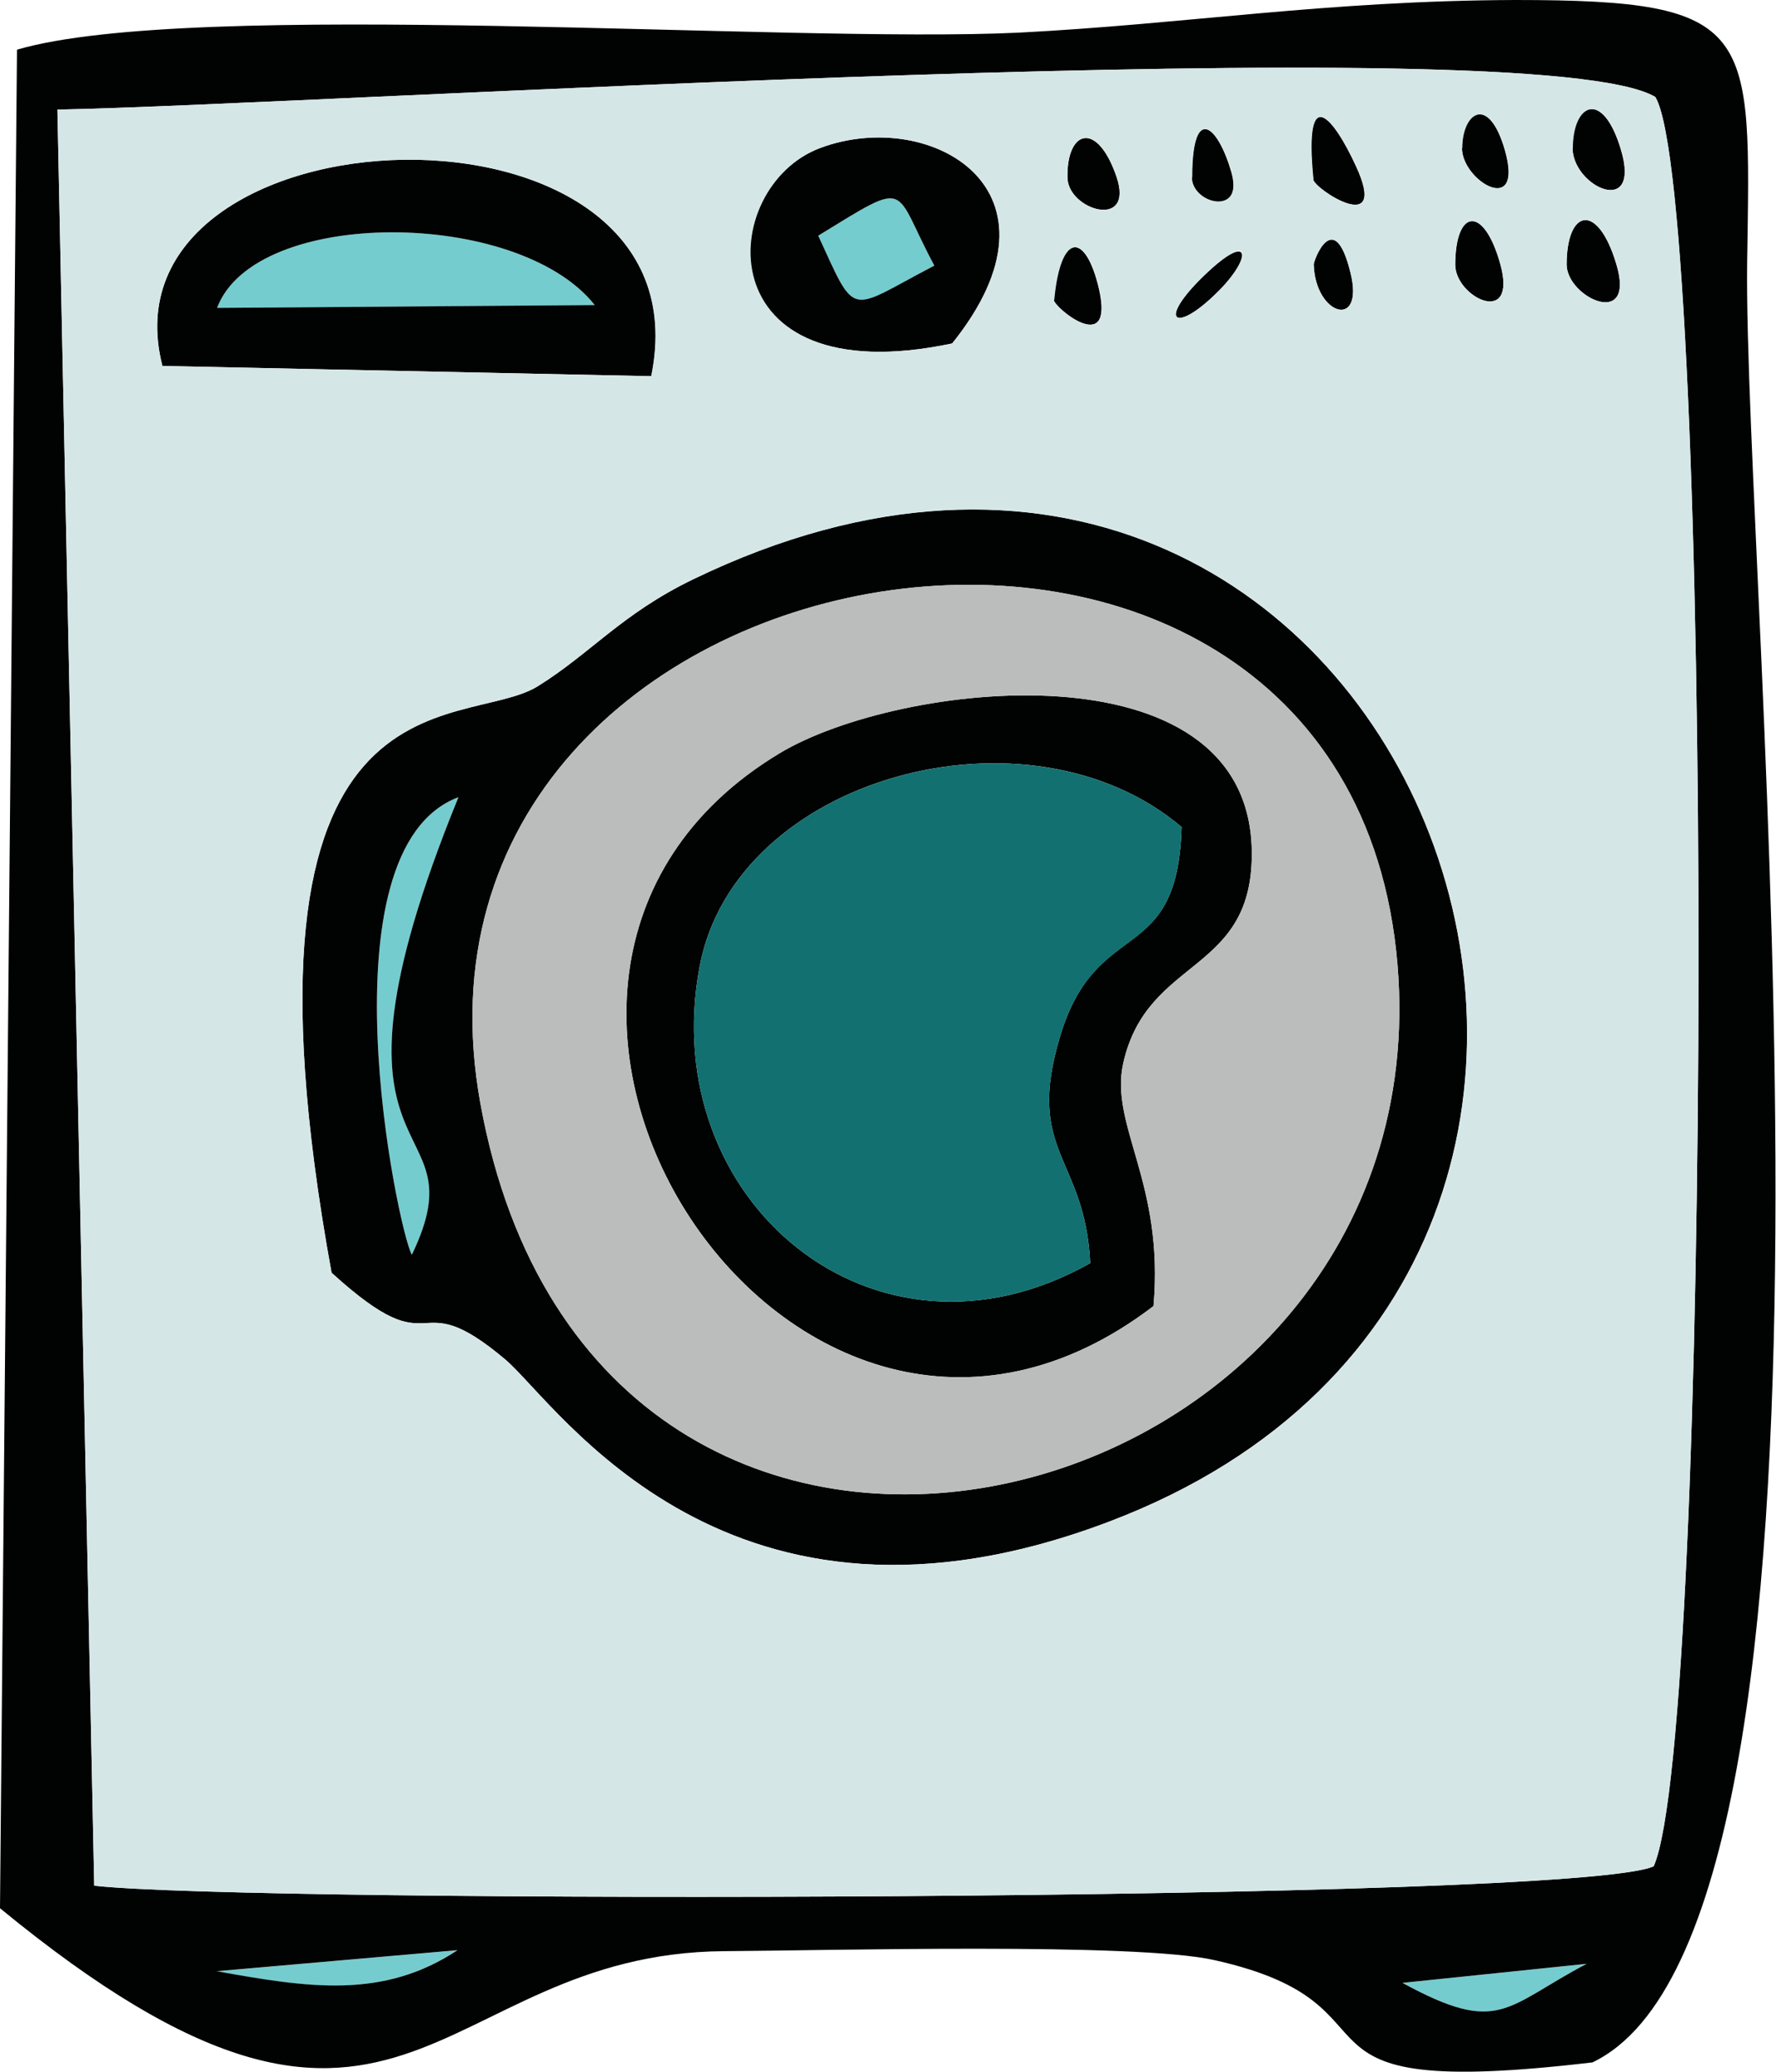 <svg xmlns="http://www.w3.org/2000/svg" viewBox="0 0 163.05 190.16"><defs><style>.a{fill:#75ccce;}.a,.b,.c,.d,.e{fill-rule:evenodd;}.b{fill:#010202;}.c{fill:#d5e6e6;}.d{fill:#bbbcbc;}.e{fill:#127070;}</style></defs><path class="a" d="M19.93,28.26,54.6,28C47.57,19.11,23.41,19,19.93,28.26Z"/><path class="a" d="M37.81,115.17c6.61-13.72-10.34-6.15,4.28-42C29.28,78,36.51,112.88,37.81,115.17Z"/><path class="a" d="M75.12,21.63c3.57,7.77,2.66,6.92,10.66,2.75C81.86,17.09,83.74,16.36,75.12,21.63Z"/><path class="a" d="M128.75,182c8.93,4.85,9.41,2.19,16.92-1.75Z"/><path class="a" d="M19.84,180.94c8.48,1.53,15.28,2.58,22.11-1.93Z"/><path class="b" d="M128.75,182l16.92-1.75C138.16,184.2,137.68,186.86,128.75,182ZM42,179c-6.83,4.51-13.63,3.46-22.11,1.93ZM5.27,10.06c24-.45,135.87-7.62,146.7-1.16,5.35,8.85,5.27,150.15-.15,162.4-7.2,3.31-129,3.4-143.17,1.78ZM1.56,4.56,0,175.15c37.08,30.45,39.46,4.11,66.53,3.94,9.27-.05,37.81-.82,45,.83,18.82,4.22,4,13,34.67,9.38,26.22-12.5,13.83-135.53,14.2-165.18C160.72,2.69,161.35,0,139.12,0c-17.43.06-30.18,2.21-45.66,3C72.2,4,17.74-.17,1.56,4.56Z"/><path class="b" d="M44.11,101.31c-9.7-53.26,79.57-67.8,84.19-12.78C132.6,140.12,54.79,160,44.11,101.31Zm-6.3,13.86c-1.3-2.29-8.53-37.19,4.28-42C27.47,109,44.42,101.45,37.81,115.17Zm-7.37,1.65c10,9.12,7.2.56,16,8C51.28,129,66.84,153,101.91,139.63c62.92-23.92,27-118-38.24-86.48C57.09,56.32,54.2,60,49.35,63,42.46,67.24,20.13,60.18,30.44,116.82Z"/><path class="b" d="M100.09,115.94c-19.78,11.14-39.91-5.73-35.86-27.22C67.49,71.26,94.42,64,108.48,75.91c-.37,13-7.77,8-11.14,19.16C94.08,105.85,99.61,106.07,100.09,115.94Zm5.81,3.94c1-11.34-4.05-16.59-2.78-22.28,2.22-9.95,12.08-8.08,11.8-19.68-.49-19-32.38-15.39-43.35-8.78C37.16,89.83,72.65,145.28,105.9,119.88Z"/><path class="b" d="M19.93,28.26C23.41,19,47.57,19.11,54.6,28Zm-5,5.33,44.87.94C65.42,7.09,8.7,9.3,14.91,33.59Z"/><path class="b" d="M75.12,21.63c8.62-5.27,6.74-4.54,10.66,2.75C77.78,28.55,78.69,29.4,75.12,21.63Zm12.3,9.89c11.34-14.12-2-21.71-12.13-17.94C65.74,17.12,64.63,36.34,87.42,31.52Z"/><path class="b" d="M143.83,24.29c0,3,6.38,6,4.56-.05C146.69,18.54,143.83,19.16,143.83,24.29Z"/><path class="b" d="M144.37,13.61c.06,3.57,6.29,6.37,4.45.17C147.15,8.11,144.34,9.5,144.37,13.61Z"/><path class="b" d="M120.56,16.47c.11.88,7,5.41,3.91-1.25C122.46,10.86,119.65,7.31,120.56,16.47Z"/><path class="b" d="M133.6,24.29c0,3,5.75,5.81,4.14-.05C136.23,18.82,133.63,19.13,133.6,24.29Z"/><path class="b" d="M98,16.27c0,3,6.2,4.88,4.5-.06C100.69,11,97.91,12,98,16.27Z"/><path class="b" d="M96.75,27.52c-.06.63,5.58,5.36,4.14-1C99.67,21.29,97.34,21.23,96.75,27.52Z"/><path class="b" d="M134.22,13.61c0,3,5.7,6.37,3.94.19C136.66,8.56,134.19,10.32,134.22,13.61Z"/><path class="b" d="M109.42,16.27c0,2.44,4.82,3.71,3.63-.45S109.47,9.24,109.42,16.27Z"/><path class="b" d="M120.61,24.29c.15,4.68,4.68,6,3.38.74C122.49,18.91,120.61,23.87,120.61,24.29Z"/><path class="b" d="M110.58,25.26c-4.45,4.28-2.69,5.44,1.22,1.53C115,23.61,114.89,21.12,110.58,25.26Z"/><path class="c" d="M30.44,116.82C20.13,60.18,42.46,67.24,49.35,63c4.85-3,7.74-6.67,14.32-9.84,65.28-31.52,101.16,62.56,38.24,86.48C66.84,153,51.28,129,46.43,124.84,37.64,117.38,40.48,125.94,30.44,116.82ZM14.91,33.59C8.7,9.3,65.42,7.09,59.78,34.53Zm128.92-9.3c0-5.13,2.86-5.75,4.56-.05C150.21,30.27,143.86,27.33,143.83,24.29Zm-10.23,0c0-5.16,2.63-5.47,4.14-.05C139.35,30.1,133.6,27.33,133.6,24.29Zm-13,0c0-.42,1.88-5.38,3.38.74C125.29,30.3,120.76,29,120.61,24.29Zm-8.81,2.5c-3.91,3.91-5.67,2.75-1.22-1.53S115,23.61,111.8,26.79Zm-15,.73c.59-6.29,2.92-6.23,4.14-1C102.33,32.88,96.69,28.15,96.75,27.52Zm-9.33,4c-22.79,4.82-21.68-14.4-12.13-17.94C85.38,9.81,98.76,17.4,87.42,31.52Zm22-15.25c0-7,2.46-4.51,3.63-.45S109.39,18.71,109.42,16.27ZM98,16.27c-.06-4.31,2.72-5.27,4.5-.06C104.17,21.15,98,19.3,98,16.27Zm46.4-2.66c0-4.11,2.78-5.5,4.45.17C150.66,20,144.43,17.18,144.37,13.61Zm-10.15,0c0-3.29,2.44-5,3.94.19C139.92,20,134.25,16.64,134.22,13.61Zm-13.66,2.86c-.91-9.16,1.9-5.61,3.91-1.25C127.59,21.88,120.67,17.35,120.56,16.47ZM8.65,173.08c14.14,1.62,136,1.53,143.17-1.78,5.42-12.25,5.5-153.55.15-162.4-10.83-6.46-122.66.71-146.7,1.16Z"/><path class="d" d="M105.9,119.88c-33.25,25.4-68.74-30-34.33-50.74,11-6.61,42.86-10.21,43.35,8.78.28,11.6-9.58,9.73-11.8,19.68C101.85,103.29,106.92,108.54,105.9,119.88ZM44.11,101.31C54.79,160,132.6,140.12,128.3,88.53,123.68,33.51,34.41,48.05,44.11,101.31Z"/><path class="e" d="M100.09,115.94c-.48-9.87-6-10.09-2.75-20.87,3.37-11.11,10.77-6.15,11.14-19.16-14.06-11.9-41-4.65-44.25,12.81C60.18,110.21,80.31,127.08,100.09,115.94Z"/></svg>
